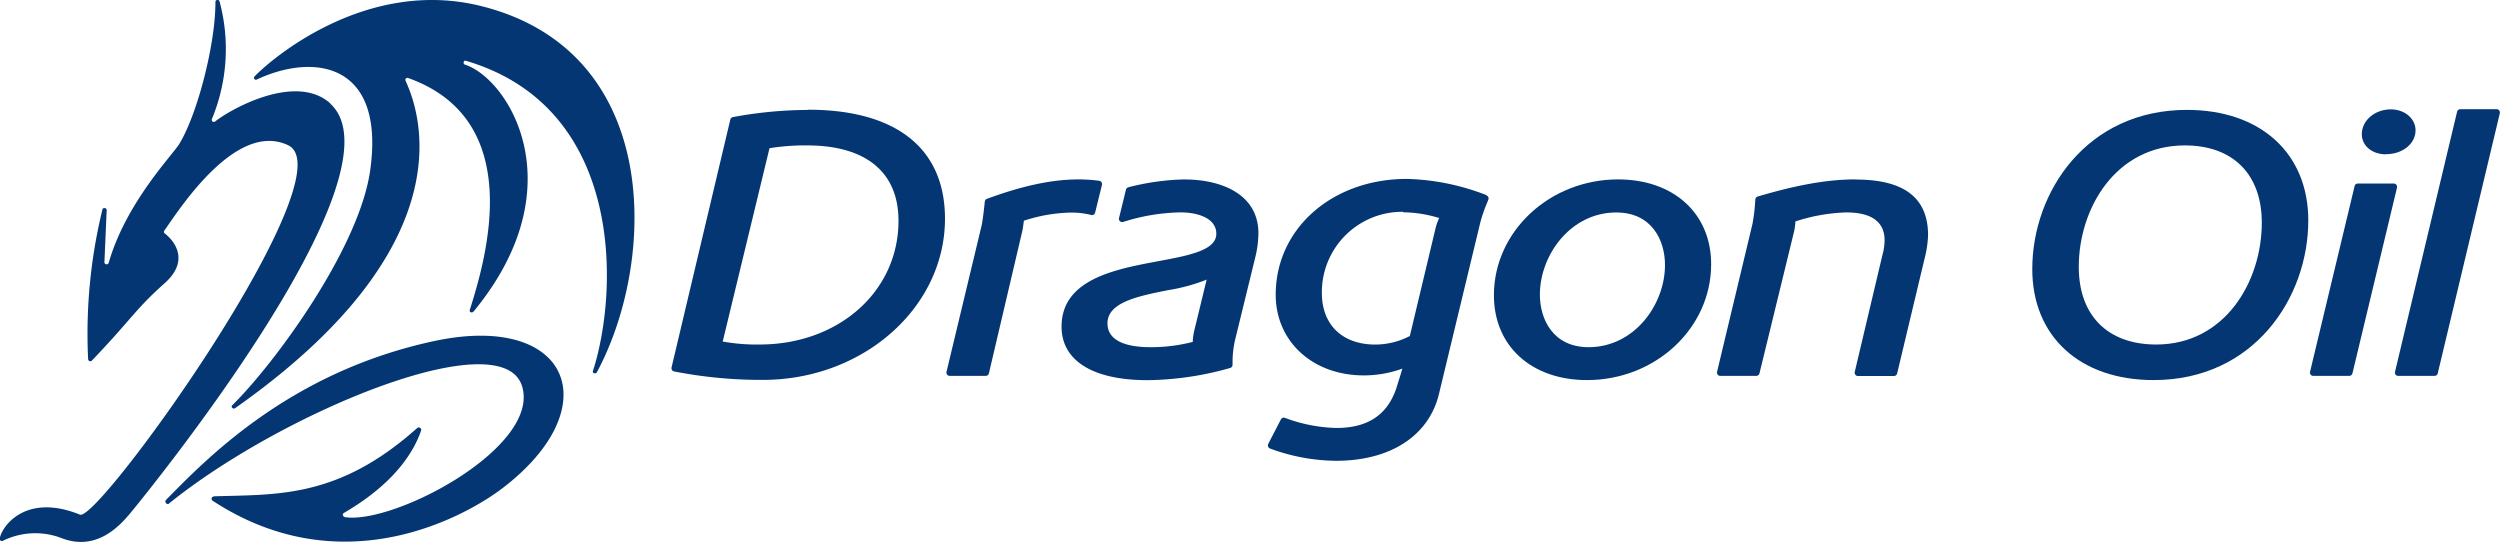 <svg xmlns="http://www.w3.org/2000/svg" xmlns:xlink="http://www.w3.org/1999/xlink" viewBox="0 0 523.71 113.53"><defs><style>.cls-1{fill:none;}.cls-2{clip-path:url(#clip-path);}.cls-3{fill:#043673;}</style><clipPath id="clip-path" transform="translate(-194 -371.47)"><rect class="cls-1" width="1190.55" height="841.89"/></clipPath></defs><g id="Layer_2" data-name="Layer 2"><g id="Layer_1-2" data-name="Layer 1"><g class="cls-2"><path class="cls-3" d="M229.45,476.94c-.48.39-1.09-.31-.66-.76,8.24-8.33,25.73-26.78,56.28-33.29,28.29-6,36.49,13.84,14.18,30.86-7,5.35-33.08,20.7-60.68,2.63-.48-.32-.22-.92.36-.94,13.16-.42,25.95.45,42.45-14.29a.51.51,0,0,1,.84.51c-1.16,3.34-4.51,10.47-16.16,17.25-.49.28-.21.85.35.92,10.51,1.35,40.61-14.63,37-27.31-3.93-13.89-50.35,5.32-74,24.42" transform="translate(-194 -371.47)"/></g><g class="cls-2"><path class="cls-3" d="M263.19,393.13c-7.24-6.48-20.91,1.23-24.1,3.77a.44.44,0,0,1-.7-.5A38.28,38.28,0,0,0,240,371.8a.44.44,0,0,0-.87.12c0,9-3.86,23.68-7.6,29.75-1.43,2.31-11.14,12.3-14.74,24.8a.47.47,0,0,1-.92,0l.48-11c0-.47-.79-.58-.89-.12a109.92,109.92,0,0,0-3,31.37.46.46,0,0,0,.8.27c8.38-8.74,8.9-10.54,15.24-16.2,5.42-4.83,1.89-9,0-10.42a.43.43,0,0,1-.08-.59c2.89-4.06,14.91-23.12,25.93-17.89,12.71,6-39.66,79-43.59,77.39-11.58-4.68-16.47,2.66-16.81,5a.45.45,0,0,0,.67.47,15.33,15.33,0,0,1,12.39-.51c7.14,2.68,11.93-2.41,14.4-5.41,1.75-2.11,58.23-70.93,41.72-85.7" transform="translate(-194 -371.47)"/></g><g class="cls-2"><path class="cls-3" d="M247.72,388.17a.41.41,0,0,1-.4-.68c3.33-3.5,23.32-20.79,47.47-14.75,38.18,9.53,36.72,53.52,24.25,76.7-.24.44-1,.24-.83-.24,5.45-17,6.54-55.24-26.62-65-.51-.15-.65.66-.22.8,9.1,2.9,23.46,25.51,1.84,51.72-.32.39-.95.17-.8-.32,3.54-11.17,11.81-39.78-12.91-48.59a.42.42,0,0,0-.55.55c2.27,5.06,14.41,33.36-35.69,68.61-.44.3-1-.26-.58-.63,8.56-8.39,26.57-32.67,28.88-49.25,3.17-22.84-12.18-24.46-23.84-18.92" transform="translate(-194 -371.47)"/></g><g class="cls-2"><path class="cls-3" d="M355.28,402.5a47.87,47.87,0,0,1,7.77-.57c12.36,0,19.17,5.61,19.17,15.79,0,14.78-12.51,25.92-29.11,25.92a39.86,39.86,0,0,1-7.58-.6l-.14,0,9.8-40.49Zm8-8A86.62,86.62,0,0,0,347.54,396a.67.67,0,0,0-.55.52l-12.31,51.92a.69.69,0,0,0,.53.84,95.06,95.06,0,0,0,18.62,1.77c21,0,38.13-15.15,38.13-33.77,0-14.72-10.2-22.83-28.73-22.83" transform="translate(-194 -371.47)"/></g><g class="cls-2"><path class="cls-3" d="M487.93,415.94a26.73,26.73,0,0,1,7.42,1.16l.15,0-.06.14a10.94,10.94,0,0,0-.68,1.9l-5.43,22.75-.05,0a15.79,15.79,0,0,1-7.17,1.76c-6.91,0-11.2-4.14-11.2-10.81a16.84,16.84,0,0,1,17-17m17.46-3.5h0a49,49,0,0,0-16.65-3.39c-15.67,0-27.48,10.43-27.48,24.26,0,9.8,7.76,16.9,18.44,16.9a23.53,23.53,0,0,0,7.83-1.33l.25-.09-.07.26c-.28,1-.61,2-.89,2.92-.14.43-.24.77-.28.9-1.89,5.62-6,8.35-12.57,8.35A32.75,32.75,0,0,1,463.16,459a.69.69,0,0,0-.83.33l-2.64,5.1a.71.71,0,0,0,.37,1A40.61,40.61,0,0,0,473.88,468c11.39,0,19.45-5.24,21.56-14l8.68-36a30.61,30.61,0,0,1,1.36-3.94l.3-.75a.72.72,0,0,0,0-.54.7.7,0,0,0-.38-.36" transform="translate(-194 -371.47)"/></g><g class="cls-2"><path class="cls-3" d="M526.8,444.2c-7.54,0-10.22-5.95-10.22-11,0-8.32,6.45-17.22,16-17.22,7.54,0,10.21,5.95,10.21,11,0,8.32-6.44,17.22-16,17.22M533,409.05c-14.37,0-26.05,10.89-26.05,24.27,0,10.63,7.84,17.77,19.51,17.77,14.36,0,26-10.89,26-24.27,0-10.62-7.84-17.77-19.51-17.77" transform="translate(-194 -371.47)"/></g><g class="cls-2"><path class="cls-3" d="M582.68,409.05c-5.73,0-12.24,1.14-20.47,3.59a.67.67,0,0,0-.49.61l-.05.61a37.5,37.5,0,0,1-.55,4.49l-7.42,31a.72.72,0,0,0,.13.6.67.67,0,0,0,.54.26h7.54a.69.69,0,0,0,.67-.52l7.28-29.85a16.2,16.2,0,0,0,.25-1.92v-.09l.09,0a37.34,37.34,0,0,1,10.59-1.86c5.29,0,8,2,8,5.82a11.78,11.78,0,0,1-.45,3.1l-5.8,24.49a.72.72,0,0,0,.13.6.7.7,0,0,0,.54.26h7.54a.69.69,0,0,0,.67-.53l5.76-24.12a22.36,22.36,0,0,0,.72-4.83c0-7.86-5-11.68-15.21-11.68" transform="translate(-194 -371.47)"/></g><g class="cls-2"><path class="cls-3" d="M422.59,416.52a.69.69,0,0,0,.82-.51l1.43-5.8a.76.76,0,0,0-.1-.57.73.73,0,0,0-.48-.3,33.61,33.61,0,0,0-4.25-.29c-5.6,0-11.72,1.3-19.26,4.07a.68.68,0,0,0-.45.58c-.14,1.37-.41,3.85-.69,5.11l-7.33,30.54a.72.72,0,0,0,.13.6.66.66,0,0,0,.54.26h7.54a.69.69,0,0,0,.67-.53l7-29.83c.11-.47.19-1.1.25-1.58l.08-.59.07,0A33.61,33.61,0,0,1,418.4,416a17.32,17.32,0,0,1,4.19.5" transform="translate(-194 -371.47)"/></g><g class="cls-2"><path class="cls-3" d="M435,444.2c-4.09,0-9-.87-9-5,0-4.41,6.42-5.69,12.65-6.94a38.2,38.2,0,0,0,7.87-2.11l.26-.13-2.67,11a13.42,13.42,0,0,0-.25,2v.1l-.1,0A35.11,35.11,0,0,1,435,444.2m7.25-35.15a51.31,51.31,0,0,0-11.88,1.65.67.67,0,0,0-.5.51l-1.45,5.92a.7.7,0,0,0,.19.68.68.68,0,0,0,.68.15,41.73,41.73,0,0,1,12.07-2c3.43,0,7.44,1.17,7.44,4.47,0,3.48-5.65,4.54-12.18,5.76-9,1.68-20.24,3.77-20.24,13.71,0,7.13,6.56,11.21,18,11.21a65.35,65.35,0,0,0,17.33-2.56.69.69,0,0,0,.49-.64l0-.69a21.3,21.3,0,0,1,.49-4.38l4.3-17.59a22.19,22.19,0,0,0,.63-4.89c0-8.32-7.95-11.29-15.39-11.29" transform="translate(-194 -371.47)"/></g><g class="cls-2"><path class="cls-3" d="M693.85,403.77c3.46,0,6.17-2.21,6.17-5,0-2.46-2.28-4.39-5.18-4.39-3.36,0-6.08,2.33-6.08,5.19,0,2.45,2.14,4.23,5.09,4.23" transform="translate(-194 -371.47)"/></g><g class="cls-2"><path class="cls-3" d="M667.81,418.12c0,12.37-7.75,25.52-22.12,25.52-10.16,0-16.22-6.08-16.22-16.26,0-12.34,7.79-25.45,22.22-25.45,10.09,0,16.12,6.05,16.12,16.19m-15.68-23.63c-21,0-32.4,17.19-32.4,33.36,0,14.12,10,23.24,25.42,23.24,21,0,32.4-17.23,32.4-33.45,0-14.06-10-23.15-25.42-23.15" transform="translate(-194 -371.47)"/></g><g class="cls-2"><path class="cls-3" d="M696,410.19a.68.68,0,0,0-.54-.27h-7.54a.68.68,0,0,0-.67.54l-9.33,38.89a.72.72,0,0,0,.13.6.67.67,0,0,0,.54.26h7.54a.69.69,0,0,0,.67-.53l9.33-38.89a.71.71,0,0,0-.13-.6" transform="translate(-194 -371.47)"/></g><g class="cls-2"><path class="cls-3" d="M717.56,394.62a.66.66,0,0,0-.53-.27h-7.64a.69.69,0,0,0-.67.53l-13,54.47a.75.75,0,0,0,.12.6.7.7,0,0,0,.54.26H704a.68.68,0,0,0,.67-.53l13-54.47a.69.69,0,0,0-.13-.59" transform="translate(-194 -371.47)"/></g></g></g></svg>